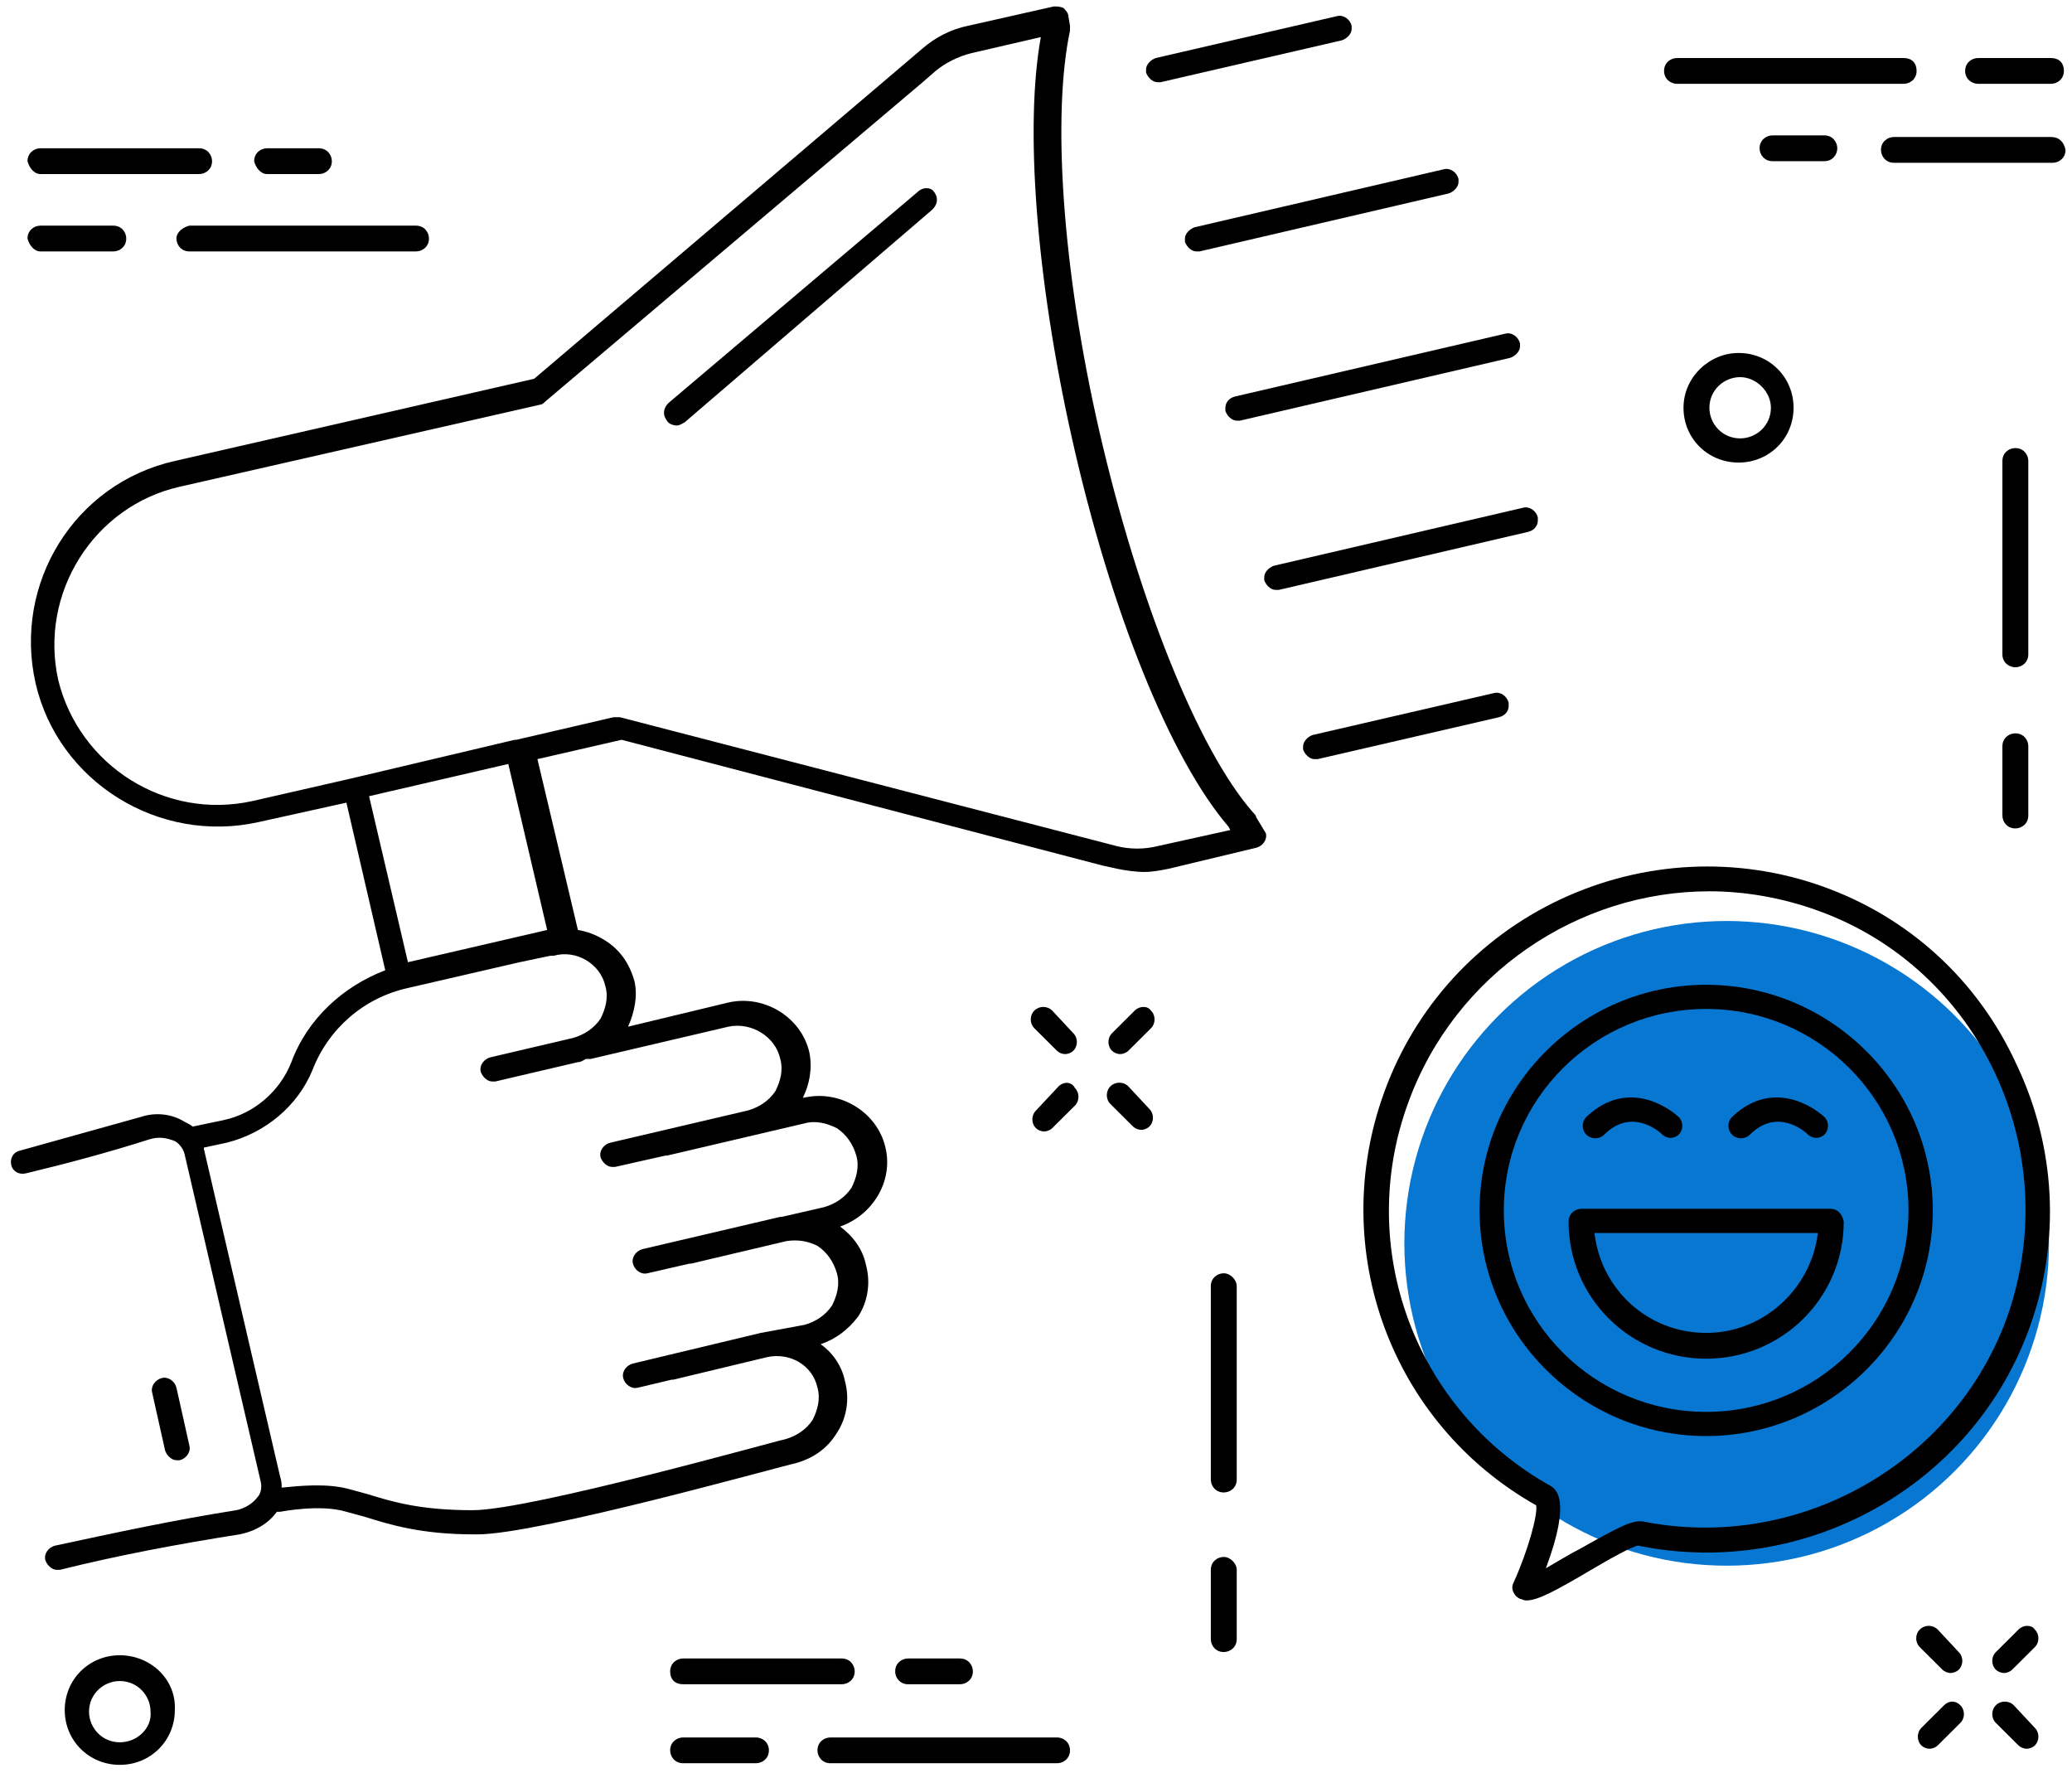 <?xml version="1.0" encoding="UTF-8"?>
<svg width="90px" height="77px" viewBox="0 0 90 77" version="1.1" xmlns="http://www.w3.org/2000/svg" xmlns:xlink="http://www.w3.org/1999/xlink">
    <!-- Generator: Sketch 48.2 (47327) - http://www.bohemiancoding.com/sketch -->
    <title>Group 3</title>
    <desc>Created with Sketch.</desc>
    <defs></defs>
    <g id="icons" stroke="none" stroke-width="1" fill="none" fill-rule="evenodd" transform="translate(-518, -1791)">
        <g id="Group-3" transform="translate(518, 1791)">
            <circle id="Oval-2" fill="#0877d2" cx="75" cy="54" r="14"></circle>
            <g id="Group-Copy-4" fill="#000000" fill-rule="nonzero">
                <path d="M87.539,28.98 C87.82,28.98 88.102,28.77 88.102,28.42 L88.102,20.02 C88.102,19.74 87.891,19.46 87.539,19.46 C87.258,19.46 86.977,19.67 86.977,20.02 L86.977,28.42 C86.977,28.77 87.258,28.98 87.539,28.98 Z" id="Shape"></path>
                <path d="M86.977,35.42 C86.977,35.7 87.188,35.98 87.539,35.98 C87.82,35.98 88.102,35.77 88.102,35.42 L88.102,32.41 C88.102,32.13 87.891,31.85 87.539,31.85 C87.258,31.85 86.977,32.06 86.977,32.41 L86.977,35.42 Z" id="Shape"></path>
                <path d="M53.156,55.3 C52.875,55.3 52.594,55.51 52.594,55.86 L52.594,64.26 C52.594,64.54 52.805,64.82 53.156,64.82 C53.438,64.82 53.719,64.61 53.719,64.26 L53.719,55.86 C53.719,55.58 53.438,55.3 53.156,55.3 Z" id="Shape"></path>
                <path d="M53.156,67.62 C52.875,67.62 52.594,67.83 52.594,68.18 L52.594,71.19 C52.594,71.47 52.805,71.75 53.156,71.75 C53.438,71.75 53.719,71.54 53.719,71.19 L53.719,68.18 C53.719,67.9 53.438,67.62 53.156,67.62 Z" id="Shape"></path>
                <path d="M73.125,17.71 C73.125,19.04 74.18,20.09 75.516,20.09 C76.852,20.09 77.906,19.04 77.906,17.71 C77.906,16.38 76.852,15.33 75.516,15.33 C74.25,15.33 73.125,16.38 73.125,17.71 Z M76.922,17.71 C76.922,18.48 76.289,19.04 75.586,19.04 C74.812,19.04 74.25,18.41 74.25,17.71 C74.25,16.94 74.883,16.38 75.586,16.38 C76.289,16.38 76.922,17.01 76.922,17.71 Z" id="Shape"></path>
                <path d="M5.203,71.89 C3.867,71.89 2.812,72.94 2.812,74.27 C2.812,75.6 3.867,76.65 5.203,76.65 C6.539,76.65 7.594,75.6 7.594,74.27 C7.664,72.94 6.539,71.89 5.203,71.89 Z M5.203,75.67 C4.43,75.67 3.867,75.04 3.867,74.34 C3.867,73.57 4.5,73.01 5.203,73.01 C5.977,73.01 6.539,73.64 6.539,74.34 C6.609,75.04 5.977,75.67 5.203,75.67 Z" id="Shape"></path>
                <path d="M72.844,3.64 L82.688,3.64 C82.969,3.64 83.25,3.43 83.25,3.08 C83.25,2.73 83.039,2.52 82.688,2.52 L72.844,2.52 C72.562,2.52 72.281,2.73 72.281,3.08 C72.281,3.43 72.562,3.64 72.844,3.64 Z" id="Shape"></path>
                <path d="M85.922,3.64 L89.086,3.64 C89.367,3.64 89.648,3.43 89.648,3.08 C89.648,2.73 89.438,2.52 89.086,2.52 L85.922,2.52 C85.641,2.52 85.359,2.73 85.359,3.08 C85.359,3.43 85.641,3.64 85.922,3.64 Z" id="Shape"></path>
                <path d="M89.086,5.95 L82.266,5.95 C81.984,5.95 81.703,6.16 81.703,6.51 C81.703,6.79 81.914,7.07 82.266,7.07 L89.156,7.07 C89.438,7.07 89.719,6.86 89.719,6.51 C89.648,6.16 89.438,5.95 89.086,5.95 Z" id="Shape"></path>
                <path d="M79.805,6.44 C79.805,6.16 79.594,5.88 79.242,5.88 L76.992,5.88 C76.711,5.88 76.43,6.09 76.43,6.44 C76.43,6.72 76.641,7 76.992,7 L79.242,7 C79.594,7 79.805,6.72 79.805,6.44 Z" id="Shape"></path>
                <path d="M7.664,10.36 C7.664,10.64 7.875,10.92 8.227,10.92 L18.07,10.92 C18.352,10.92 18.633,10.71 18.633,10.36 C18.633,10.08 18.422,9.8 18.07,9.8 L8.227,9.8 C7.945,9.87 7.664,10.08 7.664,10.36 Z" id="Shape"></path>
                <path d="M1.758,10.92 L4.922,10.92 C5.203,10.92 5.484,10.71 5.484,10.36 C5.484,10.08 5.273,9.8 4.922,9.8 L1.758,9.8 C1.477,9.8 1.195,10.01 1.195,10.36 C1.266,10.64 1.477,10.92 1.758,10.92 Z" id="Shape"></path>
                <path d="M1.758,7.56 L8.648,7.56 C8.93,7.56 9.211,7.35 9.211,7 C9.211,6.72 9,6.44 8.648,6.44 L1.758,6.44 C1.477,6.44 1.195,6.65 1.195,7 C1.266,7.28 1.477,7.56 1.758,7.56 Z" id="Shape"></path>
                <path d="M11.602,7.56 L13.852,7.56 C14.133,7.56 14.414,7.35 14.414,7 C14.414,6.72 14.203,6.44 13.852,6.44 L11.602,6.44 C11.32,6.44 11.039,6.65 11.039,7 C11.109,7.28 11.32,7.56 11.602,7.56 Z" id="Shape"></path>
                <path d="M45.914,75.46 L36.07,75.46 C35.789,75.46 35.508,75.67 35.508,76.02 C35.508,76.3 35.719,76.58 36.07,76.58 L45.914,76.58 C46.195,76.58 46.477,76.37 46.477,76.02 C46.477,75.67 46.195,75.46 45.914,75.46 Z" id="Shape"></path>
                <path d="M32.836,75.46 L29.672,75.46 C29.391,75.46 29.109,75.67 29.109,76.02 C29.109,76.3 29.32,76.58 29.672,76.58 L32.836,76.58 C33.117,76.58 33.398,76.37 33.398,76.02 C33.398,75.67 33.117,75.46 32.836,75.46 Z" id="Shape"></path>
                <path d="M29.672,73.15 L36.562,73.15 C36.844,73.15 37.125,72.94 37.125,72.59 C37.125,72.31 36.914,72.03 36.562,72.03 L29.672,72.03 C29.391,72.03 29.109,72.24 29.109,72.59 C29.109,72.94 29.32,73.15 29.672,73.15 Z" id="Shape"></path>
                <path d="M41.695,73.15 C41.977,73.15 42.258,72.94 42.258,72.59 C42.258,72.31 42.047,72.03 41.695,72.03 L39.445,72.03 C39.164,72.03 38.883,72.24 38.883,72.59 C38.883,72.87 39.094,73.15 39.445,73.15 L41.695,73.15 Z" id="Shape"></path>
                <path d="M45.703,43.89 C45.492,43.68 45.141,43.68 44.93,43.89 C44.719,44.1 44.719,44.45 44.93,44.66 L45.914,45.64 C45.984,45.71 46.125,45.78 46.266,45.78 C46.406,45.78 46.547,45.71 46.617,45.64 C46.828,45.43 46.828,45.08 46.617,44.87 L45.703,43.89 Z" id="Shape"></path>
                <path d="M49.008,47.18 C48.797,46.97 48.445,46.97 48.234,47.18 C48.023,47.39 48.023,47.74 48.234,47.95 L49.219,48.93 C49.289,49 49.43,49.07 49.57,49.07 C49.711,49.07 49.852,49 49.922,48.93 C50.133,48.72 50.133,48.37 49.922,48.16 L49.008,47.18 Z" id="Shape"></path>
                <path d="M45.984,47.18 L45,48.23 C44.789,48.44 44.789,48.79 45,49 C45.07,49.07 45.211,49.14 45.352,49.14 C45.492,49.14 45.633,49.07 45.703,49 L46.688,48.02 C46.898,47.81 46.898,47.46 46.688,47.25 C46.547,46.97 46.195,46.97 45.984,47.18 Z" id="Shape"></path>
                <path d="M49.289,43.89 L48.305,44.87 C48.094,45.08 48.094,45.43 48.305,45.64 C48.375,45.71 48.516,45.78 48.656,45.78 C48.797,45.78 48.938,45.71 49.008,45.64 L49.992,44.66 C50.203,44.45 50.203,44.1 49.992,43.89 C49.852,43.68 49.5,43.68 49.289,43.89 Z" id="Shape"></path>
                <path d="M84.164,70.77 C83.953,70.56 83.602,70.56 83.391,70.77 C83.18,70.98 83.18,71.33 83.391,71.54 L84.375,72.52 C84.445,72.59 84.586,72.66 84.727,72.66 C84.867,72.66 85.008,72.59 85.078,72.52 C85.289,72.31 85.289,71.96 85.078,71.75 L84.164,70.77 Z" id="Shape"></path>
                <path d="M87.469,74.06 C87.258,73.85 86.906,73.85 86.695,74.06 C86.484,74.27 86.484,74.62 86.695,74.83 L87.68,75.81 C87.75,75.88 87.891,75.95 88.031,75.95 C88.172,75.95 88.312,75.88 88.383,75.81 C88.594,75.6 88.594,75.25 88.383,75.04 L87.469,74.06 Z" id="Shape"></path>
                <path d="M84.445,74.06 L83.461,75.04 C83.25,75.25 83.25,75.6 83.461,75.81 C83.531,75.88 83.672,75.95 83.812,75.95 C83.953,75.95 84.094,75.88 84.164,75.81 L85.148,74.83 C85.359,74.62 85.359,74.27 85.148,74.06 C84.938,73.85 84.656,73.85 84.445,74.06 Z" id="Shape"></path>
                <path d="M87.68,70.77 L86.695,71.75 C86.484,71.96 86.484,72.31 86.695,72.52 C86.766,72.59 86.906,72.66 87.047,72.66 C87.188,72.66 87.328,72.59 87.398,72.52 L88.383,71.54 C88.594,71.33 88.594,70.98 88.383,70.77 C88.242,70.56 87.891,70.56 87.68,70.77 Z" id="Shape"></path>
                <path d="M54.562,35.49 C54.562,35.42 54.492,35.35 54.422,35.28 C52.031,32.55 49.43,26.04 47.742,18.69 C46.125,11.62 45.703,4.97 46.477,1.33 C46.477,1.26 46.477,1.19 46.477,1.12 L46.406,0.7 C46.406,0.56 46.266,0.42 46.195,0.35 C46.055,0.28 45.914,0.28 45.773,0.28 L42.047,1.12 C41.344,1.26 40.641,1.61 40.078,2.1 L23.203,16.45 L7.594,20.02 C3.234,21 0.562,25.34 1.547,29.68 C2.531,33.95 6.891,36.68 11.25,35.7 L15.047,34.86 L16.734,42.14 C14.906,42.84 13.359,44.24 12.656,46.13 C12.164,47.39 11.039,48.37 9.703,48.65 L8.367,48.93 C8.297,48.86 8.156,48.79 8.016,48.72 C7.453,48.37 6.75,48.3 6.117,48.51 C4.359,49 2.602,49.49 0.844,49.98 C0.562,50.05 0.422,50.33 0.492,50.61 C0.562,50.89 0.844,51.03 1.125,50.96 C2.883,50.54 4.711,50.05 6.469,49.49 C6.891,49.35 7.242,49.42 7.594,49.56 C7.734,49.63 7.945,49.84 8.016,50.12 L11.32,64.33 C11.391,64.61 11.32,64.89 11.18,65.03 C10.969,65.31 10.617,65.52 10.266,65.59 C7.594,66.01 4.992,66.57 2.391,67.13 C2.109,67.2 1.898,67.48 1.969,67.76 C2.039,67.97 2.25,68.18 2.461,68.18 C2.531,68.18 2.531,68.18 2.602,68.18 C5.133,67.55 7.734,67.06 10.406,66.64 C11.109,66.5 11.672,66.15 12.023,65.66 C12.094,65.66 12.094,65.66 12.164,65.66 C12.164,65.66 13.922,65.31 15.047,65.66 C15.328,65.73 15.539,65.8 15.82,65.87 C16.945,66.22 18.281,66.64 20.602,66.64 C20.672,66.64 20.672,66.64 20.742,66.64 C23.414,66.64 34.102,63.63 34.523,63.56 C35.297,63.35 35.93,62.93 36.352,62.23 C36.773,61.6 36.914,60.76 36.703,59.99 C36.562,59.29 36.141,58.73 35.648,58.38 C36.281,58.17 36.844,57.75 37.266,57.19 C37.688,56.56 37.828,55.72 37.617,54.95 C37.477,54.25 37.055,53.69 36.492,53.27 C37.898,52.78 38.812,51.31 38.461,49.84 C38.109,48.3 36.492,47.32 34.945,47.67 L34.875,47.67 C35.156,47.11 35.297,46.41 35.156,45.71 C34.805,44.17 33.188,43.19 31.641,43.54 L27.281,44.59 C27.562,43.96 27.703,43.26 27.562,42.63 C27.352,41.86 26.93,41.23 26.227,40.81 C25.875,40.6 25.523,40.46 25.102,40.39 L23.344,32.97 L27,32.13 L47.883,37.59 L48.516,37.73 C48.867,37.8 49.289,37.87 49.711,37.87 C50.062,37.87 50.414,37.8 50.766,37.73 L54.562,36.82 C54.844,36.75 55.055,36.47 54.984,36.19 L54.562,35.49 Z M26.297,42.84 C26.438,43.33 26.297,43.82 26.086,44.24 C25.805,44.66 25.383,44.94 24.891,45.08 L21.305,45.92 C21.023,45.99 20.812,46.27 20.883,46.55 C20.953,46.76 21.164,46.97 21.375,46.97 C21.445,46.97 21.445,46.97 21.516,46.97 L25.102,46.13 C25.242,46.13 25.312,46.06 25.453,45.99 C25.523,45.99 25.594,45.99 25.664,45.99 L31.641,44.59 C32.625,44.38 33.68,45.01 33.891,45.99 C34.031,46.48 33.891,46.97 33.68,47.39 C33.398,47.81 32.977,48.09 32.484,48.23 L26.508,49.63 C26.227,49.7 26.016,49.98 26.086,50.26 C26.156,50.47 26.367,50.68 26.578,50.68 C26.648,50.68 26.648,50.68 26.719,50.68 L28.898,50.19 C28.898,50.19 28.898,50.19 28.969,50.19 L34.945,48.79 C35.438,48.65 35.93,48.79 36.352,49 C36.773,49.28 37.055,49.7 37.195,50.19 C37.336,50.68 37.195,51.17 36.984,51.59 C36.703,52.01 36.281,52.29 35.789,52.43 L33.961,52.85 L33.891,52.85 L27.914,54.25 C27.633,54.32 27.422,54.6 27.492,54.88 C27.562,55.16 27.844,55.37 28.125,55.3 L29.953,54.88 L30.023,54.88 L34.172,53.9 C34.664,53.83 35.086,53.9 35.508,54.11 C35.93,54.39 36.211,54.81 36.352,55.3 C36.492,55.79 36.352,56.28 36.141,56.7 C35.859,57.12 35.438,57.4 34.945,57.54 L33.047,57.89 L27.492,59.22 C27.211,59.29 27,59.57 27.07,59.85 C27.141,60.13 27.422,60.34 27.703,60.27 L29.18,59.92 C29.18,59.92 29.18,59.92 29.25,59.92 L33.328,58.94 C34.312,58.73 35.297,59.29 35.508,60.27 C35.648,60.76 35.508,61.25 35.297,61.67 C35.016,62.09 34.594,62.37 34.102,62.51 C33.961,62.51 23.062,65.59 20.531,65.59 C18.281,65.59 17.086,65.24 15.961,64.89 C15.68,64.82 15.469,64.75 15.188,64.68 C14.203,64.4 12.938,64.54 12.234,64.61 C12.234,64.47 12.234,64.33 12.164,64.12 L8.859,49.91 L8.859,49.84 L9.844,49.63 C11.531,49.21 12.938,48.02 13.57,46.48 C14.273,44.66 15.82,43.33 17.719,42.91 L22.57,41.79 L23.906,41.51 L24.047,41.51 C25.031,41.23 26.086,41.86 26.297,42.84 Z M23.766,40.39 L17.719,41.79 L16.031,34.58 L22.078,33.18 L23.766,40.39 Z M50.273,36.75 C49.711,36.89 49.078,36.89 48.516,36.75 L26.93,31.15 C26.859,31.15 26.859,31.15 26.789,31.15 C26.719,31.15 26.719,31.15 26.648,31.15 L22.43,32.13 L22.359,32.13 L15.258,33.81 L10.969,34.79 C7.172,35.63 3.445,33.25 2.531,29.54 C1.688,25.76 4.078,21.98 7.805,21.14 L23.484,17.57 C23.555,17.57 23.625,17.5 23.695,17.43 L40.078,3.57 L40.641,3.08 C41.062,2.73 41.625,2.45 42.188,2.31 L45.211,1.61 C44.508,5.46 45,12.04 46.547,18.97 C48.234,26.53 50.836,32.97 53.367,35.91 L53.438,36.05 L50.273,36.75 Z" id="Shape"></path>
                <path d="M50.273,3.57 C50.344,3.57 50.344,3.57 50.414,3.57 L58.289,1.75 C58.5,1.68 58.711,1.47 58.711,1.26 C58.711,1.19 58.711,1.19 58.711,1.12 C58.641,0.84 58.359,0.63 58.078,0.7 L50.203,2.52 C49.992,2.59 49.781,2.8 49.781,3.01 C49.781,3.08 49.781,3.08 49.781,3.15 C49.852,3.36 50.062,3.57 50.273,3.57 Z" id="Shape"></path>
                <path d="M51.469,10.36 C51.469,10.43 51.469,10.43 51.469,10.5 C51.539,10.71 51.75,10.92 51.961,10.92 C52.031,10.92 52.031,10.92 52.102,10.92 L62.93,8.4 C63.141,8.33 63.352,8.12 63.352,7.91 C63.352,7.84 63.352,7.84 63.352,7.77 C63.281,7.49 63,7.28 62.719,7.35 L51.891,9.87 C51.68,9.94 51.469,10.15 51.469,10.36 Z" id="Shape"></path>
                <path d="M53.227,17.71 C53.227,17.78 53.227,17.78 53.227,17.85 C53.297,18.06 53.508,18.27 53.719,18.27 C53.789,18.27 53.789,18.27 53.859,18.27 L65.602,15.54 C65.812,15.47 66.023,15.26 66.023,15.05 C66.023,14.98 66.023,14.98 66.023,14.91 C65.953,14.63 65.672,14.42 65.391,14.49 L53.648,17.22 C53.367,17.29 53.227,17.5 53.227,17.71 Z" id="Shape"></path>
                <path d="M66.797,22.61 C66.797,22.54 66.797,22.54 66.797,22.47 C66.727,22.19 66.445,21.98 66.164,22.05 L55.336,24.57 C55.125,24.64 54.914,24.85 54.914,25.06 C54.914,25.13 54.914,25.13 54.914,25.2 C54.984,25.41 55.195,25.62 55.406,25.62 C55.477,25.62 55.477,25.62 55.547,25.62 L66.375,23.1 C66.656,23.03 66.797,22.82 66.797,22.61 Z" id="Shape"></path>
                <path d="M65.531,30.66 C65.531,30.59 65.531,30.59 65.531,30.52 C65.461,30.24 65.18,30.03 64.898,30.1 L57.023,31.92 C56.812,31.99 56.602,32.2 56.602,32.41 C56.602,32.48 56.602,32.48 56.602,32.55 C56.672,32.76 56.883,32.97 57.094,32.97 C57.164,32.97 57.164,32.97 57.234,32.97 L65.109,31.15 C65.391,31.08 65.531,30.87 65.531,30.66 Z" id="Shape"></path>
                <path d="M39.867,8.33 L29.039,17.5 C28.828,17.71 28.758,17.99 28.969,18.27 C29.039,18.41 29.25,18.48 29.391,18.48 C29.531,18.48 29.602,18.41 29.742,18.34 L40.5,9.1 C40.711,8.89 40.781,8.61 40.57,8.33 C40.43,8.12 40.078,8.12 39.867,8.33 Z" id="Shape"></path>
                <path d="M7.664,63.42 C7.734,63.42 7.734,63.42 7.805,63.42 C8.086,63.35 8.297,63.07 8.227,62.79 L7.664,60.27 C7.594,59.99 7.312,59.78 7.031,59.85 C6.75,59.92 6.539,60.2 6.609,60.48 L7.172,63 C7.242,63.21 7.453,63.42 7.664,63.42 Z" id="Shape"></path>
                <path d="M79.172,38.5 C75.445,37.17 71.367,37.38 67.781,39.06 C64.195,40.74 61.453,43.75 60.117,47.46 C57.656,54.25 60.398,61.81 66.727,65.38 C66.797,65.8 66.375,67.34 65.742,68.74 C65.672,68.88 65.672,69.02 65.742,69.16 C65.812,69.3 65.883,69.37 66.023,69.44 C66.094,69.44 66.164,69.51 66.305,69.51 C66.797,69.51 67.57,69.09 69.117,68.18 C69.82,67.76 70.945,67.13 71.156,67.13 C78.398,68.6 85.711,64.54 88.172,57.61 C89.508,53.9 89.297,49.84 87.609,46.27 C85.922,42.56 82.898,39.83 79.172,38.5 Z M87.188,57.19 C84.867,63.63 78.047,67.41 71.367,66.08 C70.875,66.01 70.242,66.36 68.625,67.27 C68.203,67.48 67.641,67.83 67.148,68.11 C68.273,65.1 67.57,64.68 67.359,64.54 C61.453,61.25 58.852,54.18 61.172,47.88 C63.211,42.28 68.555,38.71 74.25,38.71 C75.797,38.71 77.414,38.99 78.961,39.55 C85.992,42.07 89.719,49.98 87.188,57.19 Z" id="Shape"></path>
                <path d="M74.109,42.77 C68.695,42.77 64.266,47.18 64.266,52.57 C64.266,57.96 68.695,62.37 74.109,62.37 C79.523,62.37 83.953,57.96 83.953,52.57 C83.953,47.18 79.523,42.77 74.109,42.77 Z M74.109,61.32 C69.258,61.32 65.32,57.4 65.32,52.57 C65.32,47.74 69.258,43.82 74.109,43.82 C78.961,43.82 82.898,47.74 82.898,52.57 C82.898,57.4 78.961,61.32 74.109,61.32 Z" id="Shape"></path>
                <path d="M79.523,52.5 L68.695,52.5 C68.414,52.5 68.133,52.71 68.133,53.06 C68.133,56.35 70.805,59.01 74.109,59.01 C77.414,59.01 80.086,56.35 80.086,53.06 C80.016,52.71 79.805,52.5 79.523,52.5 Z M74.109,57.89 C71.578,57.89 69.539,56 69.258,53.55 L78.961,53.55 C78.68,55.93 76.641,57.89 74.109,57.89 Z" id="Shape"></path>
                <path d="M76.008,49.28 C77.203,48.09 78.398,49.14 78.539,49.28 C78.609,49.35 78.75,49.42 78.891,49.42 C79.031,49.42 79.172,49.35 79.242,49.28 C79.453,49.07 79.453,48.72 79.242,48.51 C78.539,47.88 76.852,46.97 75.234,48.51 C75.023,48.72 75.023,49.07 75.234,49.28 C75.445,49.49 75.797,49.49 76.008,49.28 Z" id="Shape"></path>
                <path d="M69.68,49.28 C70.875,48.09 72.07,49.14 72.211,49.28 C72.281,49.35 72.422,49.42 72.562,49.42 C72.703,49.42 72.844,49.35 72.914,49.28 C73.125,49.07 73.125,48.72 72.914,48.51 C72.211,47.88 70.523,46.97 68.906,48.51 C68.695,48.72 68.695,49.07 68.906,49.28 C69.117,49.49 69.469,49.49 69.68,49.28 Z" id="Shape"></path>
            </g>
        </g>
    </g>
</svg>